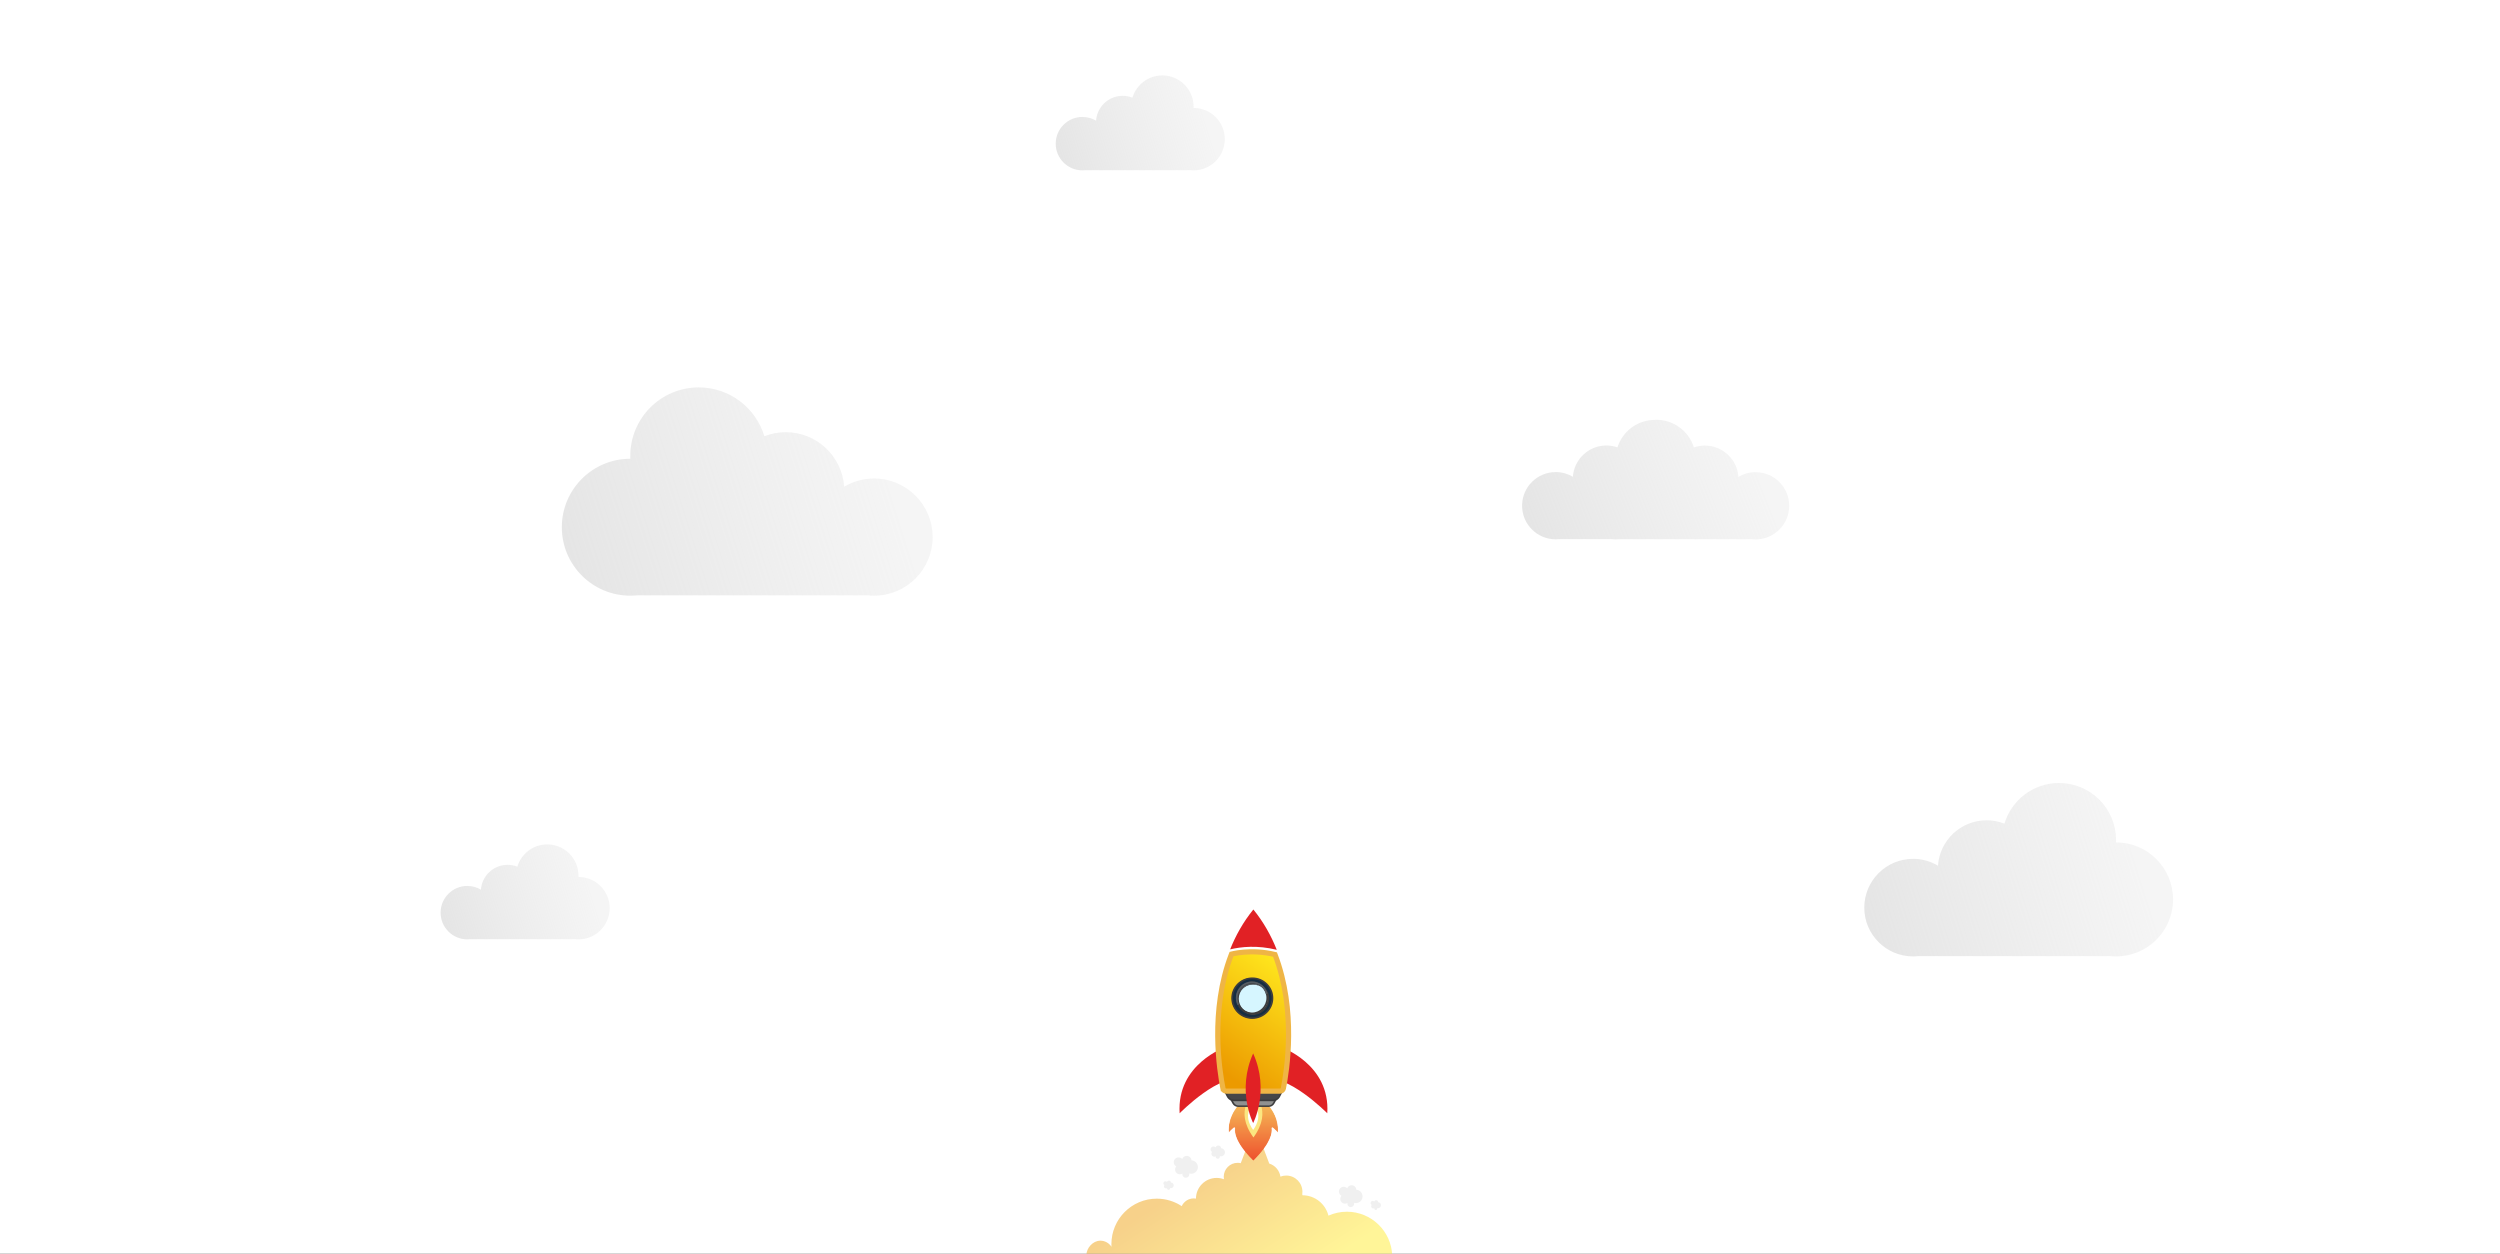 <svg width="4343" height="2178" viewBox="0 0 4343 2178" fill="none" xmlns="http://www.w3.org/2000/svg">
<rect x="0" y="0" width="4343" height="2178" fill="#333333" stroke="none"/>
<g clip-path="url(#clip0_7_136)">
<rect width="4343" height="2178" fill="white"/>
<path d="M1889.13 2178.41L1575 2178.69V2449H2770V2180.85H2418.55C2416.93 2138.68 2382.3 2104.99 2339.8 2104.99C2328.39 2104.99 2317.55 2107.44 2307.76 2111.82C2302.7 2091.5 2284.42 2076.42 2262.56 2076.42L2262.51 2076.42C2262.48 2075.58 2262.42 2074.74 2262.32 2073.92C2262.47 2072.75 2262.56 2071.56 2262.56 2070.34C2262.56 2054.78 2249.97 2042.17 2234.43 2042.17C2230.88 2042.17 2227.49 2042.85 2224.36 2044.06C2222.76 2033.3 2215.11 2024.51 2204.96 2021.34L2191.22 1985H2168.94L2155.43 2020.69C2153.69 2020.29 2151.89 2020.06 2150.03 2020.06C2136.69 2020.06 2125.88 2030.89 2125.88 2044.25C2125.88 2045.45 2126 2046.62 2126.17 2047.77C2126.13 2048.03 2126.09 2048.29 2126.05 2048.56C2122.17 2047.11 2117.98 2046.28 2113.59 2046.28C2093.75 2046.28 2077.67 2062.37 2077.62 2082.22C2076.39 2082.01 2075.12 2081.88 2073.82 2081.88C2064.54 2081.88 2056.55 2087.39 2052.89 2095.31C2040.46 2087.1 2025.57 2082.31 2009.57 2082.31C1966.03 2082.31 1930.74 2117.66 1930.74 2161.26C1930.74 2162.42 1930.78 2163.57 1930.83 2164.71C1930.81 2165.08 1930.81 2165.46 1930.8 2165.84C1926.69 2159.5 1919.57 2155.3 1911.46 2155.3C1898.72 2155.3 1887.26 2167.88 1887.26 2180.64" fill="url(#paint0_linear_7_136)" fill-opacity="0.46"/>
<path d="M2356.14 2066.75C2355.89 2062.43 2352.34 2059 2348 2059C2344.49 2059 2341.49 2061.25 2340.34 2064.4C2338.84 2062.72 2336.66 2061.67 2334.24 2061.67C2329.69 2061.67 2326 2065.4 2326 2070.01C2326 2073.18 2327.75 2075.93 2330.32 2077.34C2329.07 2078.8 2328.31 2080.69 2328.31 2082.76C2328.31 2087.32 2331.96 2091.02 2336.47 2091.02C2338.03 2091.02 2339.48 2090.58 2340.72 2089.81L2340.75 2089.83C2340.68 2090.21 2340.64 2090.61 2340.64 2091.02C2340.64 2094.32 2343.28 2097 2346.55 2097C2349.81 2097 2352.46 2094.32 2352.46 2091.02C2352.46 2090.54 2352.39 2090.07 2352.28 2089.62C2353.3 2089.91 2354.36 2090.07 2355.47 2090.07C2361.84 2090.07 2367 2084.85 2367 2078.4C2367 2072.19 2362.2 2067.11 2356.14 2066.75Z" fill="#F0F0F0"/>
<path d="M2069.88 2015.75C2069.61 2011.43 2065.98 2008 2061.54 2008C2057.94 2008 2054.87 2010.25 2053.69 2013.4C2052.15 2011.72 2049.92 2010.66 2047.44 2010.66C2042.78 2010.66 2039 2014.4 2039 2019.01C2039 2022.18 2040.79 2024.93 2043.42 2026.34C2042.14 2027.79 2041.37 2029.69 2041.37 2031.76C2041.37 2036.32 2045.11 2040.02 2049.72 2040.02C2051.32 2040.02 2052.81 2039.58 2054.08 2038.81L2054.11 2038.83C2054.03 2039.21 2053.99 2039.61 2053.99 2040.02C2053.99 2043.32 2056.7 2046 2060.05 2046C2063.39 2046 2066.1 2043.32 2066.1 2040.02C2066.1 2039.53 2066.04 2039.07 2065.93 2038.62C2066.96 2038.91 2068.05 2039.07 2069.19 2039.07C2075.71 2039.07 2081 2033.84 2081 2027.4C2081 2021.19 2076.08 2016.11 2069.88 2015.75Z" fill="#F0F0F0"/>
<path d="M2394.23 2088.47C2394.12 2086.53 2392.56 2085 2390.66 2085C2389.12 2085 2387.8 2086.01 2387.3 2087.42C2386.64 2086.66 2385.68 2086.19 2384.62 2086.19C2382.62 2086.19 2381 2087.86 2381 2089.92C2381 2091.34 2381.77 2092.57 2382.9 2093.21C2382.35 2093.86 2382.01 2094.7 2382.01 2095.63C2382.01 2097.67 2383.62 2099.32 2385.6 2099.32C2386.28 2099.32 2386.92 2099.13 2387.46 2098.78L2387.48 2098.79C2387.44 2098.96 2387.43 2099.14 2387.43 2099.32C2387.43 2100.8 2388.59 2102 2390.02 2102C2391.45 2102 2392.62 2100.8 2392.62 2099.32C2392.62 2099.11 2392.59 2098.9 2392.54 2098.7C2392.98 2098.83 2393.45 2098.9 2393.94 2098.9C2396.73 2098.9 2399 2096.56 2399 2093.68C2399 2090.9 2396.89 2088.63 2394.23 2088.47Z" fill="#F0F0F0"/>
<path d="M2121.38 1994.69C2121.22 1992.08 2119.06 1990 2116.42 1990C2114.27 1990 2112.45 1991.36 2111.75 1993.27C2110.83 1992.25 2109.5 1991.61 2108.03 1991.61C2105.25 1991.61 2103 1993.87 2103 1996.66C2103 1998.58 2104.06 2000.25 2105.63 2001.1C2104.87 2001.98 2104.41 2003.13 2104.41 2004.39C2104.41 2007.14 2106.63 2009.38 2109.38 2009.38C2110.33 2009.38 2111.22 2009.11 2111.98 2008.65L2111.99 2008.66C2111.95 2008.89 2111.92 2009.13 2111.92 2009.38C2111.92 2011.38 2113.54 2013 2115.53 2013C2117.52 2013 2119.13 2011.38 2119.13 2009.38C2119.13 2009.09 2119.09 2008.81 2119.03 2008.53C2119.64 2008.71 2120.29 2008.81 2120.97 2008.81C2124.85 2008.81 2128 2005.64 2128 2001.74C2128 1997.98 2125.07 1994.91 2121.38 1994.69Z" fill="#F0F0F0"/>
<path d="M2034.23 2054.26C2034.12 2052.44 2032.56 2051 2030.66 2051C2029.12 2051 2027.8 2051.95 2027.3 2053.28C2026.64 2052.57 2025.68 2052.12 2024.62 2052.12C2022.62 2052.12 2021 2053.69 2021 2055.63C2021 2056.97 2021.77 2058.13 2022.9 2058.72C2022.35 2059.33 2022.01 2060.13 2022.01 2061.01C2022.01 2062.93 2023.62 2064.48 2025.6 2064.48C2026.28 2064.48 2026.92 2064.3 2027.46 2063.97L2027.48 2063.98C2027.44 2064.14 2027.42 2064.31 2027.42 2064.48C2027.42 2065.87 2028.59 2067 2030.02 2067C2031.45 2067 2032.61 2065.87 2032.61 2064.48C2032.61 2064.28 2032.59 2064.08 2032.54 2063.89C2032.98 2064.02 2033.45 2064.08 2033.94 2064.08C2036.73 2064.08 2039 2061.88 2039 2059.17C2039 2056.55 2036.89 2054.41 2034.23 2054.26Z" fill="#F0F0F0"/>
<path d="M1518.43 831.254C1499.45 831.254 1481.69 836.464 1466.49 845.509C1462.86 792.596 1418.82 750.795 1364.98 750.795C1351.86 750.795 1339.33 753.307 1327.81 757.829C1313.15 708.769 1267.7 673 1213.87 673C1148.18 673 1094.93 726.248 1094.93 791.933C1094.93 793.616 1094.99 795.281 1095.06 796.942L1094.93 796.939C1029.25 796.939 976 850.186 976 915.872C976 981.558 1029.25 1034.81 1094.93 1034.81C1099.04 1034.81 1103.09 1034.6 1107.08 1034.19H1507.33C1510.98 1034.59 1514.68 1034.81 1518.43 1034.81C1574.64 1034.81 1620.2 989.24 1620.2 933.03C1620.2 876.819 1574.64 831.254 1518.43 831.254Z" fill="url(#paint1_linear_7_136)"/>
<path d="M3323.39 1492C3339.2 1492 3353.98 1496.33 3366.64 1503.87C3369.66 1459.81 3406.34 1425 3451.16 1425C3462.09 1425 3472.52 1427.1 3482.11 1430.86C3494.32 1390.01 3532.17 1360.23 3576.99 1360.23C3631.68 1360.23 3676.01 1404.56 3676.01 1459.26C3676.01 1460.65 3675.96 1462.04 3675.91 1463.43L3676.01 1463.42C3730.7 1463.42 3775.04 1507.76 3775.04 1562.45C3775.04 1617.14 3730.7 1661.48 3676.01 1661.48C3672.6 1661.48 3669.22 1661.31 3665.9 1660.97H3332.63C3329.59 1661.3 3326.52 1661.48 3323.39 1661.48C3276.59 1661.48 3238.65 1623.54 3238.65 1576.74C3238.65 1529.94 3276.59 1492 3323.39 1492Z" fill="url(#paint2_linear_7_136)"/>
<path d="M811.844 1539.06C820.495 1539.06 828.59 1541.44 835.525 1545.56C837.179 1521.44 857.259 1502.38 881.802 1502.38C887.785 1502.38 893.496 1503.52 898.747 1505.59C905.433 1483.22 926.157 1466.91 950.698 1466.91C980.643 1466.91 1004.92 1491.19 1004.92 1521.14C1004.92 1521.9 1004.89 1522.66 1004.86 1523.42H1004.92C1034.87 1523.42 1059.14 1547.69 1059.14 1577.64C1059.14 1607.59 1034.87 1631.86 1004.92 1631.86C1003.05 1631.86 1001.2 1631.77 999.383 1631.59H816.903C815.241 1631.77 813.554 1631.86 811.844 1631.86C786.216 1631.86 765.442 1611.09 765.442 1585.46C765.442 1559.84 786.216 1539.06 811.844 1539.06Z" fill="url(#paint3_linear_7_136)"/>
<path d="M1880.4 203.148C1889.05 203.148 1897.15 205.525 1904.08 209.645C1905.74 185.524 1925.82 166.465 1950.36 166.465C1956.34 166.465 1962.05 167.608 1967.3 169.672C1973.99 147.307 1994.71 131 2019.26 131C2049.2 131 2073.48 155.272 2073.48 185.221C2073.48 185.983 2073.45 186.745 2073.42 187.503H2073.48C2103.43 187.503 2127.7 211.779 2127.7 241.724C2127.7 271.673 2103.43 295.949 2073.48 295.949C2071.61 295.949 2069.76 295.854 2067.94 295.671H1885.46C1883.8 295.85 1882.11 295.949 1880.4 295.949C1854.77 295.949 1834 275.176 1834 249.548C1834 223.921 1854.77 203.148 1880.4 203.148Z" fill="url(#paint4_linear_7_136)"/>
<path d="M3049.77 820.236C3038.88 820.236 3028.68 823.228 3019.95 828.417C3017.87 798.045 2992.59 774.051 2961.69 774.051C2955.01 774.051 2948.62 775.24 2942.65 777.307C2934.03 749.468 2908.09 729.241 2877.43 729.241C2875.12 729.241 2872.85 729.393 2870.61 729.615C2841.96 731.421 2818.1 750.819 2809.82 777.183C2803.81 775.098 2797.4 773.899 2790.68 773.899C2759.78 773.899 2734.51 797.893 2732.42 828.265C2723.69 823.072 2713.5 820.081 2702.61 820.081C2670.34 820.081 2644.18 846.238 2644.18 878.5C2644.18 910.766 2670.34 936.922 2702.61 936.922C2704.76 936.922 2706.88 936.795 2708.97 936.57H2798.7C2801.32 936.877 2803.98 937.074 2806.68 937.074C2809.03 937.074 2811.36 936.954 2813.65 936.725H2941.76C2943.07 936.799 2944.37 936.922 2945.69 936.922C2947.02 936.922 2948.31 936.799 2949.62 936.725H3043.4C3045.49 936.951 3047.62 937.074 3049.77 937.074C3082.03 937.074 3108.19 910.921 3108.19 878.655C3108.19 846.389 3082.03 820.236 3049.77 820.236Z" fill="url(#paint5_linear_7_136)"/>
<mask id="mask0_7_136" style="mask-type:luminance" maskUnits="userSpaceOnUse" x="2134" y="1921" width="87" height="96">
<path d="M2204.57 1921.32H2150.03C2150.03 1921.32 2132.15 1940.05 2134.61 1967.63C2134.61 1967.63 2139.66 1961.91 2143.68 1958.94C2144.41 1958.4 2145.42 1959.02 2145.28 1959.91C2144.31 1966.14 2145.14 1984.83 2177.3 2016.57C2209.45 1984.83 2210.28 1966.14 2209.32 1959.91C2209.18 1959.02 2210.18 1958.4 2210.91 1958.94C2214.93 1961.91 2219.99 1967.63 2219.99 1967.63C2222.45 1940.05 2204.57 1921.32 2204.57 1921.32Z" fill="white"/>
</mask>
<g mask="url(#mask0_7_136)">
<path d="M2204.57 1921.32H2150.03C2150.03 1921.32 2132.15 1940.05 2134.61 1967.63C2134.61 1967.63 2139.66 1961.91 2143.68 1958.94C2144.41 1958.4 2145.42 1959.02 2145.28 1959.91C2144.31 1966.14 2145.14 1984.83 2177.3 2016.57C2209.45 1984.83 2210.28 1966.14 2209.32 1959.91C2209.18 1959.02 2210.18 1958.4 2210.91 1958.94C2214.93 1961.91 2219.99 1967.63 2219.99 1967.63C2222.45 1940.05 2204.57 1921.32 2204.57 1921.32Z" fill="url(#paint6_linear_7_136)"/>
</g>
<path d="M2177.5 1900V1900.02C2177.5 1900.02 2142.63 1927.93 2177.5 1976V1975.98C2212.38 1927.91 2177.5 1900 2177.5 1900Z" fill="#FBE680"/>
<path d="M2177 1918V1918.01C2177 1918.01 2156.75 1934.54 2177 1963V1962.99C2197.25 1934.53 2177 1918 2177 1918Z" fill="white"/>
<path d="M2138 1909L2141.97 1916.09C2143.65 1919.11 2147.02 1921 2150.69 1921H2176.98H2177.02H2203.31C2206.98 1921 2210.35 1919.11 2212.03 1916.09L2216 1909H2138Z" fill="#909190"/>
<path d="M2138.45 1909.4L2137.13 1910.04L2141.1 1917.25C2143.04 1920.78 2146.92 1923 2151.15 1923H2177.48H2177.52H2203.85C2208.08 1923 2211.96 1920.78 2213.9 1917.25L2219 1908H2136L2137.13 1910.04L2138.45 1909.4V1910.8H2214.1L2211.26 1915.96C2209.82 1918.57 2206.97 1920.2 2203.85 1920.2H2177.52H2177.48H2151.15C2148.03 1920.2 2145.18 1918.57 2143.74 1915.96L2139.77 1908.76L2138.45 1909.4Z" fill="#3C3C3D"/>
<path d="M2127 1895L2132.08 1904.45C2134.25 1908.47 2138.56 1911 2143.27 1911H2176.97H2177.03H2210.73C2215.44 1911 2219.75 1908.47 2221.91 1904.45L2227 1895H2127Z" fill="#464648"/>
<path d="M2127.44 1894.51L2126.12 1895.21L2131.21 1905.23C2133.63 1910.01 2138.46 1913 2143.72 1913H2177.47H2177.53H2211.28C2216.54 1913 2221.37 1910.01 2223.79 1905.23L2230 1893H2125L2126.12 1895.21L2127.44 1894.51V1896.03H2225.13L2221.16 1903.84C2219.24 1907.61 2215.43 1909.97 2211.28 1909.97H2177.53H2177.47H2143.72C2139.57 1909.97 2135.76 1907.61 2133.84 1903.84L2128.75 1893.82L2127.44 1894.51Z" fill="#3C3C3D"/>
<path d="M2225.27 1819C2225.27 1819 2311.22 1848.29 2305.75 1934C2305.75 1934 2233.39 1860.85 2194 1876.5L2225.27 1819Z" fill="#E12125"/>
<path d="M2129.01 1819C2129.01 1819 2043.83 1848.29 2049.25 1934C2049.25 1934 2120.97 1860.85 2160 1876.5L2129.01 1819Z" fill="#E12125"/>
<path d="M2218 1650C2208.32 1625.63 2195.13 1601.84 2177.36 1580L2177.35 1580.1L2177.33 1580C2159.74 1601.61 2146.65 1625.14 2137 1649.25C2155.81 1644.74 2184.2 1641.69 2218 1650Z" fill="#E12125"/>
<path d="M2124.53 1890.81C2125.08 1893.56 2127.47 1895.5 2130.22 1895.5H2136.63H2218.04H2223.78C2226.53 1895.5 2228.92 1893.56 2229.47 1890.81C2235.47 1860.98 2252.27 1755.69 2215.2 1658.96L2214.92 1658.23C2193.69 1653.06 2174.52 1652.92 2160.5 1654.12C2153.26 1654.74 2147.41 1655.72 2143.39 1656.54C2141.74 1656.87 2140.39 1657.18 2139.4 1657.43L2139.15 1658.07L2138.8 1658.96C2101.73 1755.69 2118.53 1860.98 2124.53 1890.81ZM2124.53 1890.81L2120.12 1891.7L2124.53 1890.81Z" fill="url(#paint7_linear_7_136)" stroke="#EFB545" stroke-width="9"/>
<path d="M2210 1734C2210 1753.33 2194.33 1769 2175 1769C2155.67 1769 2140 1753.33 2140 1734C2140 1714.67 2155.67 1699 2175 1699C2194.33 1699 2210 1714.67 2210 1734Z" fill="#162E42"/>
<path d="M2210.52 1734H2209.03C2209.03 1743.14 2205.28 1751.4 2199.21 1757.39C2193.14 1763.37 2184.76 1767.07 2175.5 1767.07C2166.24 1767.07 2157.86 1763.37 2151.79 1757.39C2145.72 1751.4 2141.97 1743.14 2141.97 1734C2141.97 1724.86 2145.72 1716.6 2151.79 1710.61C2157.86 1704.63 2166.24 1700.93 2175.5 1700.93C2184.76 1700.93 2193.14 1704.63 2199.21 1710.61C2205.28 1716.6 2209.03 1724.86 2209.03 1734H2210.52H2212C2212 1714.12 2195.66 1698 2175.5 1698C2155.34 1698 2139 1714.12 2139 1734C2139 1753.88 2155.34 1770 2175.5 1770C2195.66 1770 2212 1753.88 2212 1734H2210.52Z" fill="#3C3C3D"/>
<path d="M2203 1735C2203 1749.91 2191.14 1762 2176.5 1762C2161.86 1762 2150 1749.91 2150 1735C2150 1720.09 2161.86 1708 2176.5 1708C2191.14 1708 2203 1720.09 2203 1735Z" fill="#D6F6FF"/>
<path d="M2203.53 1735H2202.06C2202.06 1741.92 2199.26 1748.18 2194.72 1752.72C2190.18 1757.26 2183.92 1760.06 2177 1760.06C2170.08 1760.06 2163.82 1757.26 2159.28 1752.72C2154.74 1748.18 2151.94 1741.92 2151.94 1735C2151.94 1728.08 2154.74 1721.82 2159.28 1717.28C2163.82 1712.74 2170.08 1709.94 2177 1709.94C2183.92 1709.94 2190.18 1712.74 2194.72 1717.28C2199.26 1721.82 2202.06 1728.08 2202.06 1735H2203.53H2205C2205 1719.54 2192.46 1707 2177 1707C2161.54 1707 2149 1719.54 2149 1735C2149 1750.46 2161.54 1763 2177 1763C2192.46 1763 2205 1750.46 2205 1735H2203.53Z" fill="#3C3C3D"/>
<path d="M2151 1728C2152.06 1723.47 2154.36 1719.43 2157.52 1716.24C2161.97 1711.77 2168.09 1709 2174.87 1709C2174.89 1709 2174.92 1709 2174.94 1709C2174.95 1709 2174.95 1709 2174.95 1709C2174.98 1709 2175 1709 2175.02 1709H2175.03C2175.52 1709 2176.02 1709.02 2176.51 1709.06C2176.53 1709.06 2176.54 1709.06 2176.55 1709.06C2176.56 1709.06 2176.57 1709.06 2176.58 1709.06C2176.6 1709.06 2176.61 1709.06 2176.63 1709.06C2176.63 1709.06 2176.64 1709.06 2176.64 1709.06C2181.23 1709.39 2185.46 1711 2189 1713.53C2185.26 1711.59 2181.02 1710.5 2176.53 1710.5C2164.93 1710.5 2155.02 1717.75 2151 1728Z" fill="#565D63"/>
<path d="M2201.52 1733.5H2200.03C2200.03 1740.54 2197.23 1746.9 2192.7 1751.52C2188.17 1756.13 2181.92 1758.98 2175 1758.98C2168.08 1758.98 2161.83 1756.13 2157.3 1751.52C2152.77 1746.9 2149.97 1740.54 2149.97 1733.5C2149.97 1726.46 2152.77 1720.1 2157.3 1715.48C2161.83 1710.87 2168.08 1708.02 2175 1708.02C2181.92 1708.02 2188.17 1710.87 2192.7 1715.48C2197.23 1720.1 2200.03 1726.46 2200.03 1733.5H2201.52H2203C2203 1717.76 2190.46 1705 2175 1705C2159.54 1705 2147 1717.76 2147 1733.5C2147 1749.24 2159.54 1762 2175 1762C2190.46 1762 2203 1749.24 2203 1733.5H2201.52Z" fill="#3C3C3D"/>
<path d="M2149.82 1746C2148.09 1742.36 2147.07 1738.29 2147 1733.98C2147 1733.98 2147 1733.98 2147 1733.98C2147 1733.96 2147 1733.93 2147 1733.91C2147 1733.89 2147 1733.87 2147 1733.85C2147 1733.85 2147 1733.84 2147 1733.84C2147 1733.81 2147 1733.78 2147 1733.75C2147 1733.75 2147 1733.75 2147 1733.75C2147 1733.72 2147 1733.69 2147 1733.66C2147 1733.63 2147 1733.59 2147 1733.56C2147 1717.79 2159.54 1705 2175.02 1705C2175.04 1705 2175.07 1705 2175.09 1705C2175.12 1705 2175.13 1705 2175.16 1705C2175.16 1705 2175.17 1705 2175.17 1705C2187.99 1705.07 2198.75 1713.93 2202 1725.96L2199.24 1727.02C2198.09 1722.6 2195.81 1718.65 2192.73 1715.51C2188.59 1711.29 2183.03 1708.54 2176.83 1708.09C2176.82 1708.09 2176.82 1708.09 2176.82 1708.09C2176.8 1708.09 2176.78 1708.09 2176.77 1708.09C2176.75 1708.09 2176.74 1708.09 2176.73 1708.09C2176.72 1708.09 2176.71 1708.08 2176.7 1708.08C2176.19 1708.05 2175.69 1708.03 2175.18 1708.03H2175.18C2175.15 1708.03 2175.13 1708.03 2175.1 1708.03C2175.1 1708.03 2175.1 1708.03 2175.1 1708.03C2175.07 1708.03 2175.04 1708.03 2175.02 1708.03C2168.09 1708.03 2161.84 1710.88 2157.3 1715.51C2152.77 1720.13 2149.97 1726.51 2149.97 1733.56C2149.97 1737.65 2150.91 1741.52 2152.58 1744.94L2149.82 1746Z" fill="#565D63"/>
<path d="M2177 1830C2147.75 1894.9 2177 1951 2177 1951C2177 1951 2206.25 1894.9 2177 1830Z" fill="#E12125"/>
</g>
<defs>
<linearGradient id="paint0_linear_7_136" x1="2172.37" y1="1985.17" x2="2306.3" y2="2189.99" gradientUnits="userSpaceOnUse">
<stop stop-color="#EC9A00"/>
<stop offset="1" stop-color="#FFE81E"/>
</linearGradient>
<linearGradient id="paint1_linear_7_136" x1="976" y1="1034.92" x2="1549.57" y2="852.868" gradientUnits="userSpaceOnUse">
<stop stop-color="#E4E4E4"/>
<stop offset="1" stop-color="#F0F0F0" stop-opacity="0.69"/>
</linearGradient>
<linearGradient id="paint2_linear_7_136" x1="3238.65" y1="1661.58" x2="3716.23" y2="1510" gradientUnits="userSpaceOnUse">
<stop stop-color="#E4E4E4"/>
<stop offset="1" stop-color="#F0F0F0" stop-opacity="0.69"/>
</linearGradient>
<linearGradient id="paint3_linear_7_136" x1="765.442" y1="1631.92" x2="1026.94" y2="1548.92" gradientUnits="userSpaceOnUse">
<stop stop-color="#E4E4E4"/>
<stop offset="1" stop-color="#F0F0F0" stop-opacity="0.69"/>
</linearGradient>
<linearGradient id="paint4_linear_7_136" x1="1834" y1="296" x2="2095.5" y2="213" gradientUnits="userSpaceOnUse">
<stop stop-color="#E4E4E4"/>
<stop offset="1" stop-color="#F0F0F0" stop-opacity="0.69"/>
</linearGradient>
<linearGradient id="paint5_linear_7_136" x1="2644.18" y1="937.138" x2="3036.76" y2="780.904" gradientUnits="userSpaceOnUse">
<stop stop-color="#E4E4E4"/>
<stop offset="1" stop-color="#F0F0F0" stop-opacity="0.69"/>
</linearGradient>
<linearGradient id="paint6_linear_7_136" x1="2177.3" y1="1921.32" x2="2177.3" y2="2016.57" gradientUnits="userSpaceOnUse">
<stop stop-color="#F5B655"/>
<stop offset="0.006" stop-color="#F5B655"/>
<stop offset="1" stop-color="#EE502D"/>
</linearGradient>
<linearGradient id="paint7_linear_7_136" x1="2177" y1="1900" x2="2305.29" y2="1721.85" gradientUnits="userSpaceOnUse">
<stop stop-color="#EC9A00"/>
<stop offset="1" stop-color="#FFE81E"/>
</linearGradient>
<clipPath id="clip0_7_136">
<rect width="4343" height="2178" fill="white"/>
</clipPath>
</defs>
</svg>
